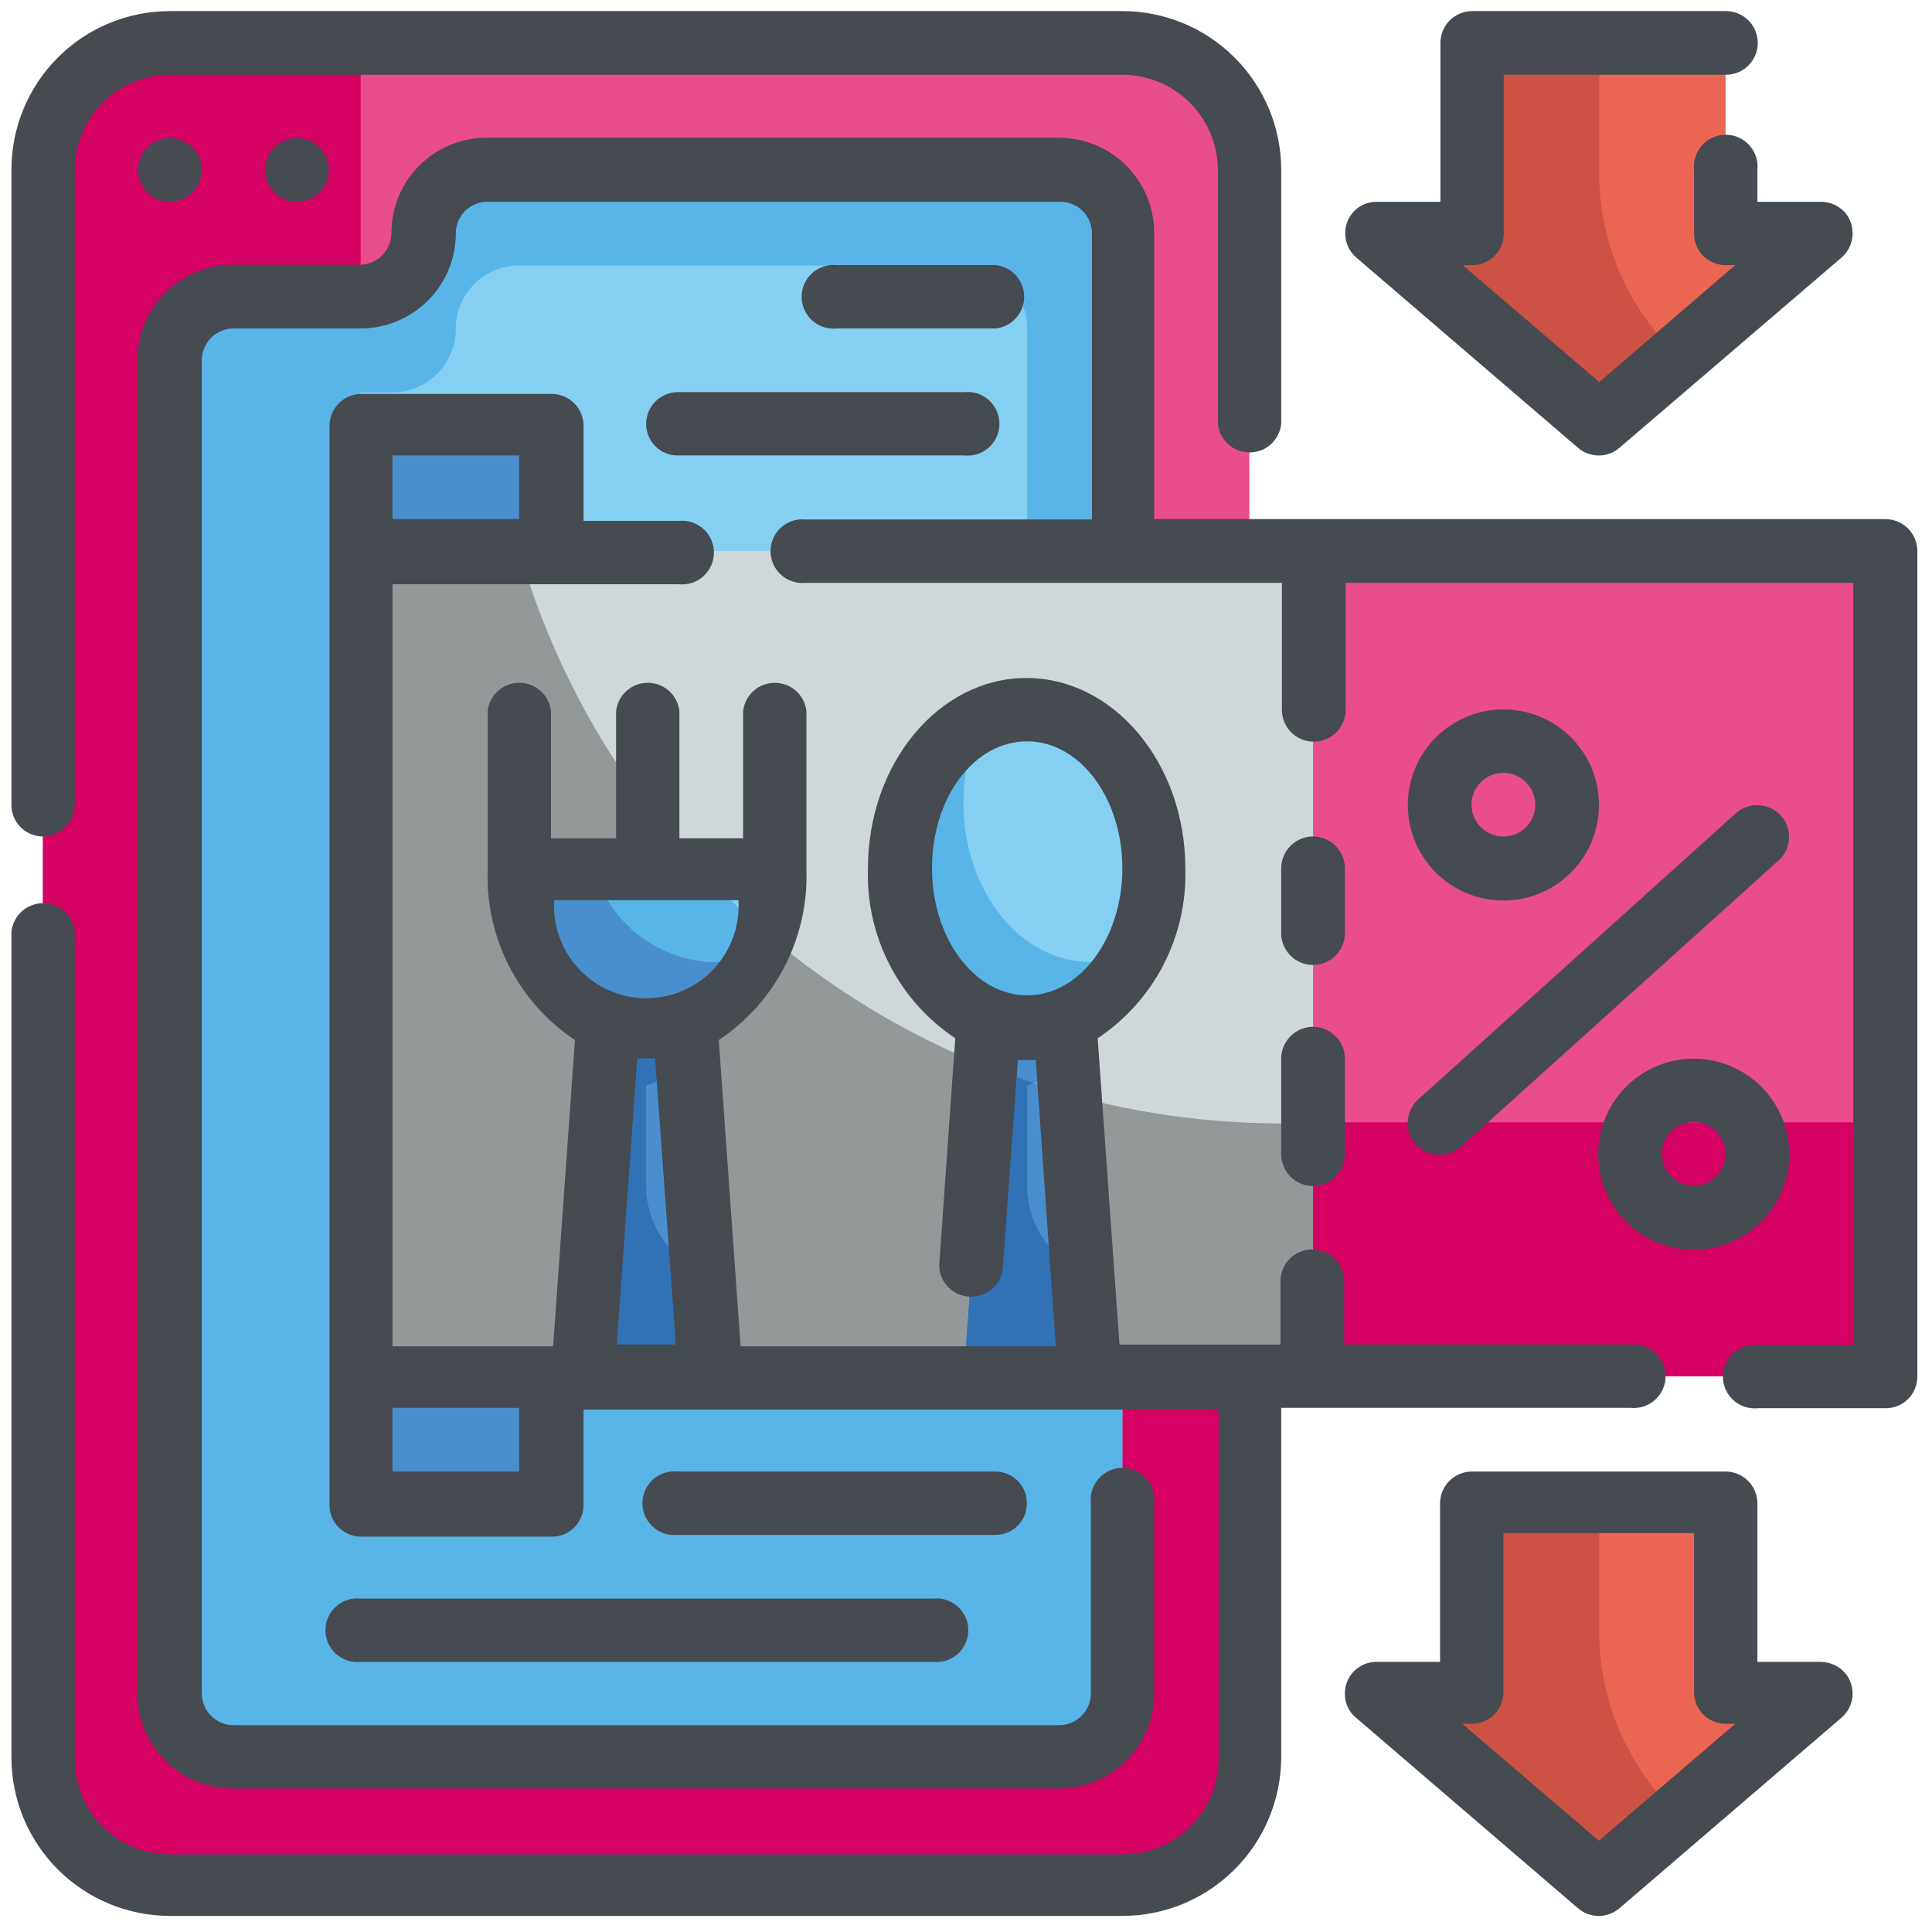 <svg width="54" height="54" viewBox="0 0 54 54" fill="none" xmlns="http://www.w3.org/2000/svg">
<path d="M31.37 1.2H4.75C2.789 1.2 1.2 2.789 1.2 4.75V49.12C1.2 51.081 2.789 52.67 4.75 52.67H31.37C33.331 52.67 34.92 51.081 34.92 49.12V4.75C34.92 2.789 33.331 1.2 31.37 1.2Z" fill="#E94D8C"/>
<path d="M34.92 38.47V49.12C34.92 49.586 34.828 50.048 34.65 50.479C34.471 50.909 34.21 51.301 33.88 51.63C33.55 51.96 33.159 52.221 32.728 52.4C32.298 52.578 31.836 52.67 31.37 52.67H4.75C4.284 52.67 3.822 52.578 3.391 52.4C2.961 52.221 2.569 51.96 2.24 51.63C1.91 51.301 1.649 50.909 1.47 50.479C1.292 50.048 1.2 49.586 1.2 49.12V4.75C1.2 3.809 1.574 2.906 2.24 2.24C2.905 1.574 3.808 1.2 4.75 1.2H10.08V34.97C10.08 35.912 10.454 36.815 11.12 37.48C11.786 38.146 12.688 38.52 13.63 38.52L34.92 38.47Z" fill="#D50264"/>
<path d="M11.85 6.52C11.85 6.99 11.664 7.442 11.332 7.775C11.001 8.109 10.55 8.297 10.08 8.3H6.53C6.06 8.3 5.608 8.486 5.275 8.818C4.941 9.15 4.753 9.6 4.75 10.07V47.34C4.75 47.812 4.938 48.265 5.271 48.599C5.605 48.933 6.058 49.12 6.53 49.12H29.6C30.07 49.117 30.52 48.929 30.852 48.595C31.184 48.262 31.37 47.81 31.37 47.34V6.52C31.37 6.051 31.183 5.6 30.852 5.269C30.52 4.937 30.069 4.75 29.6 4.75H13.6C13.135 4.758 12.691 4.948 12.364 5.278C12.037 5.609 11.852 6.055 11.85 6.52V6.52Z" fill="#85D0F2"/>
<path d="M6.53 49.12H29.6C30.07 49.117 30.521 48.929 30.852 48.595C31.184 48.262 31.37 47.81 31.37 47.34V6.52C31.37 6.051 31.184 5.6 30.852 5.269C30.52 4.937 30.07 4.75 29.6 4.75H13.6C13.369 4.755 13.142 4.806 12.931 4.899C12.72 4.993 12.53 5.127 12.371 5.294C12.212 5.462 12.087 5.659 12.005 5.874C11.922 6.09 11.883 6.319 11.89 6.55V6.55C11.88 7.013 11.689 7.455 11.358 7.78C11.028 8.104 10.584 8.288 10.12 8.29H6.57C6.1 8.29 5.648 8.476 5.315 8.808C4.981 9.14 4.793 9.59 4.79 10.06V47.33C4.787 47.797 4.968 48.246 5.294 48.581C5.619 48.916 6.063 49.11 6.53 49.12V49.12ZM13.63 38.47C12.688 38.47 11.786 38.096 11.12 37.43C10.454 36.765 10.08 35.862 10.08 34.92V10.97H10.97C11.44 10.967 11.891 10.779 12.222 10.445C12.554 10.112 12.74 9.66 12.74 9.19C12.74 8.721 12.927 8.27 13.258 7.939C13.59 7.607 14.041 7.42 14.51 7.42H26.94C27.41 7.42 27.86 7.607 28.192 7.939C28.524 8.27 28.71 8.721 28.71 9.19V38.47H13.63Z" fill="#59B5E7"/>
<path d="M10.08 11.85H15.4V42.02H10.08V11.85Z" fill="#4A8FCD"/>
<path d="M10.08 15.4H52.7V38.47H10.08V15.4Z" fill="#CFD7D9"/>
<path d="M52.7 31.37V38.47H10.08V15.4H14.51C15.85 20.013 18.651 24.067 22.492 26.952C26.333 29.837 31.006 31.398 35.81 31.4L52.7 31.37Z" fill="#939999"/>
<path d="M19.84 38.47H16.29L17.18 26.04H18.95L19.84 38.47Z" fill="#4A8FCD"/>
<path d="M19.84 38.47H16.29L17.18 26.04H18.95L19.21 29.67C18.878 29.972 18.486 30.201 18.06 30.34V33.14C18.061 33.653 18.209 34.155 18.487 34.586C18.766 35.017 19.163 35.359 19.63 35.57L19.84 38.47Z" fill="#3172B7"/>
<path d="M21.61 24.27C21.61 26.72 20.02 28.71 18.06 28.71C16.1 28.71 14.51 26.71 14.51 24.27H21.61Z" fill="#85D0F2"/>
<path d="M21.33 25.97C21.14 26.71 20.722 27.371 20.135 27.859C19.548 28.348 18.822 28.638 18.06 28.69C16.06 28.69 14.51 26.69 14.51 24.25H19.51C20.081 24.86 20.689 25.434 21.33 25.97V25.97Z" fill="#59B5E7"/>
<path d="M30.49 38.47H26.94L27.83 26.04H29.6L30.49 38.47Z" fill="#59B5E7"/>
<path d="M30.49 38.47H26.94L27.83 26.04H29.6L29.86 29.67C29.528 29.972 29.136 30.201 28.71 30.34V33.14C28.71 33.653 28.859 34.155 29.137 34.586C29.416 35.017 29.812 35.359 30.28 35.57L30.49 38.47Z" fill="#4A8FCD"/>
<path d="M28.71 28.71C30.671 28.71 32.26 26.722 32.26 24.27C32.26 21.818 30.671 19.83 28.71 19.83C26.749 19.83 25.16 21.818 25.16 24.27C25.16 26.722 26.749 28.71 28.71 28.71Z" fill="#85D0F2"/>
<path d="M31.7 26.67C31.429 27.245 31.007 27.735 30.478 28.087C29.95 28.44 29.335 28.641 28.7 28.67C26.7 28.67 25.15 26.67 25.15 24.23C25.106 23.386 25.302 22.547 25.717 21.811C26.131 21.074 26.746 20.471 27.49 20.07C27.112 20.806 26.92 21.623 26.93 22.45C26.93 24.9 28.52 26.89 30.48 26.89C30.897 26.902 31.313 26.828 31.7 26.67V26.67Z" fill="#59B5E7"/>
<path d="M21.05 26.67C20.781 27.246 20.359 27.738 19.83 28.09C19.301 28.443 18.685 28.644 18.05 28.67C16.05 28.67 14.5 26.67 14.5 24.23H16.58C16.778 24.956 17.197 25.603 17.78 26.08C18.362 26.556 19.079 26.84 19.83 26.89C20.248 26.902 20.663 26.828 21.05 26.67V26.67Z" fill="#4A8FCD"/>
<path d="M30.49 38.47H26.94L27.56 29.78C28.329 30.093 29.117 30.357 29.92 30.57L30.49 38.47Z" fill="#4A8FCD"/>
<path d="M30.49 38.47H26.94L27.56 29.78C28 29.96 28.45 30.13 28.9 30.27L28.71 30.34V33.14C28.71 33.653 28.859 34.155 29.137 34.586C29.416 35.017 29.812 35.359 30.28 35.57L30.49 38.47Z" fill="#3172B7"/>
<path d="M36.7 15.4H52.7V38.47H36.7V15.4Z" fill="#E94D8C"/>
<path d="M36.7 31.37H52.7V38.47H36.7V31.37Z" fill="#D50264"/>
<path d="M48.23 47.34V42.02H41.14V47.34H38.47L44.7 52.67L50.91 47.34H48.23Z" fill="#EB6652"/>
<path d="M48.23 6.52V1.2H41.14V6.52H38.47L44.69 11.85L50.9 6.52H48.23Z" fill="#EB6652"/>
<path d="M46.93 50.74L44.7 52.67L38.48 47.34H41.15V42.02H44.7V45.57C44.694 46.539 44.888 47.499 45.272 48.389C45.656 49.279 46.221 50.08 46.93 50.74V50.74Z" fill="#CC5244"/>
<path d="M46.93 9.97L44.7 11.85L38.48 6.52H41.15V1.2H44.7V4.75C44.687 5.728 44.878 6.697 45.262 7.596C45.646 8.495 46.214 9.304 46.93 9.97V9.97Z" fill="#CC5244"/>
<path d="M1.2 23.38C1.436 23.38 1.662 23.286 1.829 23.119C1.996 22.953 2.09 22.726 2.09 22.49V4.75C2.09 4.401 2.159 4.055 2.292 3.732C2.426 3.409 2.622 3.116 2.869 2.869C3.116 2.622 3.409 2.426 3.732 2.293C4.055 2.159 4.401 2.09 4.75 2.09H31.37C32.076 2.09 32.754 2.37 33.254 2.869C33.755 3.367 34.037 4.044 34.04 4.75V11.85C34.063 12.069 34.166 12.271 34.33 12.418C34.493 12.565 34.705 12.646 34.925 12.646C35.145 12.646 35.357 12.565 35.52 12.418C35.683 12.271 35.787 12.069 35.81 11.85V4.75C35.81 3.572 35.342 2.443 34.509 1.611C33.677 0.778 32.547 0.31 31.37 0.31H4.75C4.167 0.31 3.59 0.425 3.052 0.648C2.514 0.871 2.025 1.199 1.614 1.611C1.202 2.024 0.876 2.513 0.654 3.052C0.432 3.59 0.319 4.167 0.32 4.75V22.49C0.319 22.607 0.34 22.722 0.384 22.83C0.428 22.938 0.492 23.036 0.574 23.119C0.656 23.202 0.753 23.267 0.861 23.312C0.968 23.357 1.083 23.38 1.2 23.38V23.38Z" fill="#464A51"/>
<path d="M4.75 5.64C5.241 5.64 5.64 5.242 5.64 4.75C5.64 4.259 5.241 3.86 4.75 3.86C4.258 3.86 3.86 4.259 3.86 4.75C3.86 5.242 4.258 5.64 4.75 5.64Z" fill="#464A51"/>
<path d="M8.3 5.64C8.791 5.64 9.19 5.242 9.19 4.75C9.19 4.259 8.791 3.86 8.3 3.86C7.808 3.86 7.41 4.259 7.41 4.75C7.41 5.242 7.808 5.64 8.3 5.64Z" fill="#464A51"/>
<path d="M52.7 14.51H32.26V6.51C32.26 5.805 31.98 5.128 31.481 4.629C30.982 4.13 30.305 3.85 29.6 3.85H13.6C12.894 3.85 12.218 4.13 11.719 4.629C11.22 5.128 10.94 5.805 10.94 6.51C10.94 6.746 10.846 6.973 10.679 7.139C10.512 7.306 10.286 7.4 10.05 7.4H6.5C5.794 7.4 5.118 7.68 4.619 8.179C4.12 8.678 3.84 9.355 3.84 10.06V47.33C3.84 48.036 4.12 48.712 4.619 49.211C5.118 49.71 5.794 49.99 6.5 49.99H29.6C30.305 49.99 30.982 49.71 31.481 49.211C31.98 48.712 32.26 48.036 32.26 47.33V42.01C32.273 41.886 32.26 41.76 32.222 41.642C32.183 41.523 32.12 41.414 32.037 41.321C31.953 41.228 31.851 41.154 31.737 41.103C31.623 41.052 31.5 41.026 31.375 41.026C31.25 41.026 31.127 41.052 31.013 41.103C30.899 41.154 30.797 41.228 30.713 41.321C30.63 41.414 30.567 41.523 30.528 41.642C30.49 41.76 30.477 41.886 30.49 42.01V47.33C30.49 47.566 30.396 47.792 30.229 47.959C30.062 48.126 29.836 48.22 29.6 48.22H6.53C6.294 48.22 6.067 48.126 5.901 47.959C5.734 47.792 5.64 47.566 5.64 47.33V10.07C5.64 9.834 5.734 9.608 5.901 9.441C6.067 9.274 6.294 9.18 6.53 9.18H10.08C10.785 9.18 11.462 8.9 11.961 8.401C12.46 7.902 12.74 7.226 12.74 6.52C12.74 6.404 12.763 6.288 12.808 6.181C12.853 6.074 12.918 5.976 13.001 5.894C13.084 5.812 13.182 5.748 13.29 5.704C13.398 5.661 13.513 5.639 13.63 5.64H29.63C29.746 5.639 29.862 5.661 29.97 5.704C30.078 5.748 30.176 5.812 30.259 5.894C30.341 5.976 30.407 6.074 30.452 6.181C30.497 6.288 30.52 6.404 30.52 6.52V14.52H22.52C22.396 14.507 22.27 14.52 22.151 14.558C22.033 14.597 21.923 14.66 21.831 14.743C21.738 14.827 21.663 14.929 21.613 15.043C21.562 15.157 21.536 15.28 21.536 15.405C21.536 15.53 21.562 15.653 21.613 15.767C21.663 15.881 21.738 15.983 21.831 16.067C21.923 16.15 22.033 16.213 22.151 16.252C22.27 16.29 22.396 16.303 22.52 16.29H35.83V19.84C35.83 20.076 35.924 20.302 36.09 20.469C36.257 20.636 36.484 20.73 36.72 20.73C36.956 20.73 37.182 20.636 37.349 20.469C37.516 20.302 37.61 20.076 37.61 19.84V16.29H51.8V37.59H49.14C49.016 37.577 48.89 37.59 48.772 37.628C48.653 37.667 48.543 37.73 48.45 37.813C48.358 37.897 48.283 37.999 48.233 38.113C48.182 38.227 48.156 38.35 48.156 38.475C48.156 38.6 48.182 38.723 48.233 38.837C48.283 38.951 48.358 39.053 48.45 39.137C48.543 39.22 48.653 39.283 48.772 39.322C48.89 39.36 49.016 39.373 49.14 39.36H52.7C52.816 39.361 52.932 39.34 53.04 39.296C53.148 39.252 53.246 39.188 53.329 39.106C53.411 39.024 53.477 38.927 53.522 38.819C53.567 38.712 53.59 38.596 53.59 38.48V15.4C53.59 15.164 53.496 14.938 53.329 14.771C53.162 14.604 52.936 14.51 52.7 14.51V14.51Z" fill="#464A51"/>
<path d="M45.57 39.35C45.694 39.363 45.819 39.35 45.938 39.312C46.057 39.273 46.166 39.21 46.259 39.127C46.352 39.043 46.426 38.941 46.477 38.827C46.528 38.713 46.554 38.59 46.554 38.465C46.554 38.34 46.528 38.217 46.477 38.103C46.426 37.989 46.352 37.887 46.259 37.803C46.166 37.72 46.057 37.657 45.938 37.618C45.819 37.58 45.694 37.567 45.57 37.58H37.57V35.81C37.57 35.693 37.547 35.577 37.502 35.469C37.457 35.361 37.392 35.263 37.309 35.181C37.227 35.098 37.128 35.032 37.02 34.988C36.912 34.943 36.797 34.92 36.68 34.92C36.563 34.92 36.447 34.943 36.339 34.988C36.231 35.032 36.133 35.098 36.05 35.181C35.968 35.263 35.902 35.361 35.858 35.469C35.813 35.577 35.79 35.693 35.79 35.81V37.58H31.29L30.68 29.02C31.458 28.502 32.092 27.794 32.521 26.963C32.949 26.131 33.159 25.205 33.13 24.27C33.13 21.33 31.13 18.95 28.69 18.95C26.25 18.95 24.26 21.33 24.26 24.27C24.229 25.204 24.436 26.13 24.863 26.962C25.29 27.793 25.922 28.501 26.7 29.02L26.26 35.24C26.243 35.36 26.251 35.483 26.284 35.6C26.317 35.717 26.374 35.826 26.451 35.919C26.528 36.013 26.624 36.09 26.732 36.146C26.84 36.201 26.959 36.233 27.08 36.24H27.15C27.373 36.24 27.588 36.156 27.752 36.004C27.915 35.852 28.015 35.643 28.03 35.42L28.45 29.63H28.95L29.51 37.63H20.7L20.09 29.07C20.868 28.552 21.502 27.844 21.931 27.013C22.359 26.181 22.569 25.255 22.54 24.32V19.88C22.517 19.662 22.413 19.459 22.25 19.312C22.087 19.166 21.875 19.084 21.655 19.084C21.435 19.084 21.223 19.166 21.06 19.312C20.896 19.459 20.793 19.662 20.77 19.88V23.43H18.99V19.88C18.967 19.662 18.863 19.459 18.7 19.312C18.537 19.166 18.325 19.084 18.105 19.084C17.885 19.084 17.673 19.166 17.51 19.312C17.346 19.459 17.243 19.662 17.22 19.88V23.43H15.4V19.88C15.377 19.662 15.273 19.459 15.11 19.312C14.947 19.166 14.735 19.084 14.515 19.084C14.295 19.084 14.083 19.166 13.92 19.312C13.756 19.459 13.653 19.662 13.63 19.88V24.32C13.599 25.254 13.806 26.18 14.233 27.012C14.66 27.843 15.293 28.551 16.07 29.07L15.46 37.63H10.97V16.33H18.97C19.094 16.343 19.22 16.33 19.338 16.292C19.457 16.253 19.566 16.19 19.659 16.107C19.752 16.023 19.826 15.921 19.877 15.807C19.928 15.693 19.954 15.57 19.954 15.445C19.954 15.32 19.928 15.197 19.877 15.083C19.826 14.969 19.752 14.867 19.659 14.783C19.566 14.7 19.457 14.637 19.338 14.598C19.22 14.56 19.094 14.547 18.97 14.56H16.31V11.9C16.31 11.664 16.216 11.438 16.049 11.271C15.882 11.104 15.656 11.01 15.42 11.01H10.1C9.864 11.01 9.637 11.104 9.47 11.271C9.304 11.438 9.21 11.664 9.21 11.9V42.07C9.21 42.186 9.233 42.302 9.278 42.409C9.323 42.517 9.388 42.614 9.471 42.696C9.554 42.778 9.652 42.842 9.76 42.886C9.868 42.929 9.983 42.951 10.1 42.95H15.42C15.536 42.951 15.652 42.929 15.76 42.886C15.868 42.842 15.966 42.778 16.049 42.696C16.131 42.614 16.197 42.517 16.242 42.409C16.287 42.302 16.31 42.186 16.31 42.07V39.4H34.06V49.17C34.057 49.876 33.775 50.553 33.274 51.051C32.774 51.55 32.096 51.83 31.39 51.83H4.75C4.044 51.83 3.368 51.55 2.869 51.051C2.37 50.552 2.09 49.876 2.09 49.17V26.04C2.067 25.822 1.963 25.619 1.8 25.472C1.637 25.326 1.425 25.244 1.205 25.244C0.985 25.244 0.773 25.326 0.61 25.472C0.446 25.619 0.343 25.822 0.32 26.04V49.12C0.32 50.295 0.787 51.422 1.617 52.252C2.448 53.083 3.575 53.55 4.75 53.55H31.37C32.546 53.55 33.673 53.084 34.506 52.253C35.338 51.423 35.807 50.296 35.81 49.12V39.35H45.57ZM26.05 24.27C26.05 22.27 27.24 20.72 28.71 20.72C30.18 20.72 31.37 22.31 31.37 24.27C31.37 26.23 30.18 27.82 28.71 27.82C27.24 27.82 26.05 26.23 26.05 24.27ZM20.64 25.16C20.662 25.512 20.611 25.864 20.492 26.195C20.372 26.527 20.186 26.83 19.945 27.087C19.704 27.344 19.413 27.549 19.089 27.689C18.766 27.828 18.417 27.901 18.065 27.901C17.712 27.901 17.364 27.828 17.041 27.689C16.717 27.549 16.426 27.344 16.185 27.087C15.943 26.83 15.757 26.527 15.638 26.195C15.518 25.864 15.468 25.512 15.49 25.16H20.64ZM17.81 29.58H18.31L18.89 37.58H17.24L17.81 29.58ZM14.51 12.73V14.51H10.97V12.73H14.51ZM14.51 41.13H10.97V39.35H14.51V41.13Z" fill="#464A51"/>
<path d="M36.7 26.97C36.936 26.97 37.162 26.876 37.329 26.709C37.496 26.543 37.59 26.316 37.59 26.08V24.27C37.59 24.153 37.567 24.038 37.522 23.93C37.477 23.822 37.412 23.724 37.329 23.641C37.247 23.558 37.149 23.493 37.041 23.448C36.933 23.403 36.817 23.38 36.7 23.38C36.583 23.38 36.467 23.403 36.359 23.448C36.251 23.493 36.153 23.558 36.071 23.641C35.988 23.724 35.922 23.822 35.878 23.93C35.833 24.038 35.81 24.153 35.81 24.27V26.04C35.805 26.16 35.824 26.28 35.866 26.393C35.908 26.506 35.973 26.608 36.056 26.695C36.139 26.782 36.239 26.852 36.35 26.899C36.461 26.946 36.58 26.97 36.7 26.97V26.97Z" fill="#464A51"/>
<path d="M35.81 32.26C35.81 32.496 35.904 32.722 36.071 32.889C36.237 33.056 36.464 33.15 36.7 33.15C36.936 33.15 37.162 33.056 37.329 32.889C37.496 32.722 37.59 32.496 37.59 32.26V29.59C37.59 29.354 37.496 29.128 37.329 28.961C37.162 28.794 36.936 28.7 36.7 28.7C36.464 28.7 36.237 28.794 36.071 28.961C35.904 29.128 35.81 29.354 35.81 29.59V32.26Z" fill="#464A51"/>
<path d="M42.02 19.83C41.491 19.83 40.975 19.987 40.535 20.281C40.096 20.575 39.754 20.992 39.552 21.481C39.35 21.969 39.298 22.506 39.402 23.025C39.506 23.543 39.761 24.019 40.135 24.392C40.51 24.765 40.986 25.018 41.505 25.12C42.024 25.222 42.561 25.168 43.049 24.964C43.536 24.76 43.953 24.417 44.245 23.976C44.537 23.536 44.692 23.019 44.69 22.49C44.69 22.14 44.621 21.793 44.486 21.47C44.352 21.146 44.155 20.853 43.907 20.606C43.659 20.358 43.365 20.163 43.041 20.03C42.717 19.897 42.37 19.829 42.02 19.83ZM42.02 23.38C41.844 23.38 41.672 23.328 41.525 23.23C41.379 23.132 41.265 22.993 41.198 22.831C41.13 22.668 41.113 22.489 41.147 22.317C41.181 22.144 41.266 21.985 41.391 21.861C41.515 21.736 41.674 21.651 41.846 21.617C42.019 21.583 42.198 21.601 42.36 21.668C42.523 21.735 42.662 21.849 42.76 21.996C42.858 22.142 42.91 22.314 42.91 22.49C42.911 22.607 42.889 22.724 42.845 22.832C42.801 22.941 42.735 23.04 42.652 23.122C42.569 23.205 42.471 23.271 42.362 23.315C42.253 23.359 42.137 23.381 42.02 23.38V23.38Z" fill="#464A51"/>
<path d="M47.35 29.59C46.821 29.588 46.304 29.743 45.864 30.035C45.423 30.327 45.08 30.744 44.876 31.231C44.672 31.719 44.618 32.256 44.72 32.775C44.822 33.293 45.075 33.77 45.448 34.145C45.821 34.519 46.297 34.774 46.815 34.878C47.334 34.982 47.871 34.93 48.359 34.728C48.848 34.526 49.265 34.184 49.559 33.745C49.853 33.305 50.01 32.789 50.01 32.26C50.01 31.554 49.73 30.876 49.231 30.376C48.733 29.875 48.056 29.593 47.35 29.59V29.59ZM47.35 33.14C47.173 33.142 47 33.091 46.852 32.994C46.704 32.897 46.588 32.758 46.52 32.595C46.451 32.432 46.433 32.252 46.467 32.079C46.501 31.905 46.586 31.746 46.711 31.621C46.836 31.496 46.995 31.411 47.169 31.377C47.342 31.343 47.522 31.361 47.685 31.43C47.848 31.498 47.987 31.614 48.084 31.762C48.181 31.91 48.232 32.083 48.23 32.26C48.23 32.493 48.137 32.717 47.972 32.882C47.807 33.047 47.583 33.14 47.35 33.14Z" fill="#464A51"/>
<path d="M48.53 22.72L39.65 30.72C39.473 30.875 39.364 31.093 39.347 31.327C39.331 31.561 39.407 31.792 39.56 31.97C39.716 32.148 39.936 32.257 40.171 32.273C40.407 32.29 40.64 32.214 40.82 32.06V32.06L49.7 24.06C49.877 23.906 49.985 23.688 50.002 23.454C50.019 23.22 49.943 22.988 49.79 22.81C49.634 22.633 49.414 22.524 49.178 22.507C48.943 22.49 48.71 22.567 48.53 22.72V22.72Z" fill="#464A51"/>
<path d="M18.06 11.85C18.06 11.966 18.083 12.082 18.128 12.189C18.173 12.297 18.238 12.394 18.321 12.476C18.404 12.558 18.502 12.622 18.61 12.666C18.718 12.71 18.833 12.731 18.95 12.73H26.95C27.074 12.743 27.199 12.73 27.318 12.692C27.437 12.653 27.546 12.59 27.639 12.507C27.732 12.423 27.806 12.321 27.857 12.207C27.908 12.093 27.934 11.97 27.934 11.845C27.934 11.72 27.908 11.597 27.857 11.483C27.806 11.369 27.732 11.267 27.639 11.183C27.546 11.1 27.437 11.037 27.318 10.998C27.199 10.96 27.074 10.947 26.95 10.96H18.95C18.714 10.96 18.487 11.054 18.32 11.221C18.154 11.388 18.06 11.614 18.06 11.85V11.85Z" fill="#464A51"/>
<path d="M27.83 9.18C28.049 9.157 28.251 9.053 28.398 8.89C28.544 8.727 28.626 8.515 28.626 8.295C28.626 8.075 28.544 7.863 28.398 7.7C28.251 7.537 28.049 7.433 27.83 7.41H23.39C23.266 7.397 23.14 7.41 23.022 7.448C22.903 7.487 22.794 7.55 22.701 7.633C22.608 7.717 22.534 7.819 22.483 7.933C22.432 8.047 22.406 8.17 22.406 8.295C22.406 8.42 22.432 8.543 22.483 8.657C22.534 8.771 22.608 8.873 22.701 8.957C22.794 9.04 22.903 9.103 23.022 9.142C23.14 9.18 23.266 9.193 23.39 9.18H27.83Z" fill="#464A51"/>
<path d="M28.7 42.02C28.701 41.904 28.679 41.788 28.636 41.68C28.592 41.572 28.527 41.474 28.446 41.391C28.364 41.309 28.266 41.243 28.159 41.198C28.051 41.153 27.936 41.13 27.82 41.13H18.94C18.816 41.117 18.69 41.13 18.571 41.168C18.453 41.207 18.343 41.27 18.25 41.353C18.158 41.437 18.083 41.539 18.033 41.653C17.982 41.767 17.956 41.89 17.956 42.015C17.956 42.14 17.982 42.263 18.033 42.377C18.083 42.491 18.158 42.593 18.25 42.677C18.343 42.76 18.453 42.823 18.571 42.862C18.69 42.9 18.816 42.913 18.94 42.9H27.82C27.936 42.901 28.051 42.88 28.158 42.836C28.265 42.792 28.363 42.727 28.445 42.645C28.527 42.563 28.592 42.466 28.636 42.358C28.679 42.251 28.701 42.136 28.7 42.02Z" fill="#464A51"/>
<path d="M10.08 44.68C9.956 44.667 9.83 44.68 9.712 44.718C9.593 44.757 9.483 44.82 9.391 44.903C9.298 44.987 9.224 45.089 9.173 45.203C9.122 45.317 9.096 45.44 9.096 45.565C9.096 45.69 9.122 45.813 9.173 45.927C9.224 46.041 9.298 46.143 9.391 46.227C9.483 46.31 9.593 46.373 9.712 46.412C9.83 46.45 9.956 46.463 10.08 46.45H26.08C26.204 46.463 26.329 46.45 26.448 46.412C26.567 46.373 26.676 46.31 26.769 46.227C26.862 46.143 26.936 46.041 26.987 45.927C27.038 45.813 27.064 45.69 27.064 45.565C27.064 45.44 27.038 45.317 26.987 45.203C26.936 45.089 26.862 44.987 26.769 44.903C26.676 44.82 26.567 44.757 26.448 44.718C26.329 44.68 26.204 44.667 26.08 44.68H10.08Z" fill="#464A51"/>
<path d="M50.9 46.45H49.12V42.02C49.12 41.784 49.026 41.558 48.859 41.391C48.692 41.224 48.466 41.13 48.23 41.13H41.14C40.904 41.13 40.678 41.224 40.511 41.391C40.344 41.558 40.25 41.784 40.25 42.02V46.45H38.47C38.353 46.45 38.238 46.473 38.131 46.518C38.023 46.563 37.926 46.629 37.844 46.711C37.762 46.794 37.698 46.892 37.654 47C37.61 47.108 37.589 47.224 37.59 47.34C37.588 47.468 37.615 47.594 37.668 47.711C37.722 47.827 37.801 47.929 37.9 48.01L44.11 53.34C44.271 53.476 44.474 53.551 44.685 53.551C44.895 53.551 45.099 53.476 45.26 53.34L51.47 48.01C51.648 47.857 51.759 47.64 51.778 47.406C51.796 47.172 51.722 46.94 51.57 46.76C51.486 46.665 51.383 46.588 51.267 46.535C51.152 46.482 51.027 46.453 50.9 46.45V46.45ZM44.69 51.45L40.87 48.18H41.14C41.256 48.18 41.372 48.157 41.479 48.112C41.586 48.067 41.684 48.002 41.766 47.919C41.848 47.836 41.912 47.738 41.956 47.63C41.999 47.522 42.021 47.407 42.02 47.29V42.85H47.35V47.29C47.349 47.407 47.37 47.522 47.414 47.63C47.458 47.738 47.522 47.836 47.604 47.919C47.686 48.002 47.783 48.067 47.891 48.112C47.998 48.157 48.114 48.18 48.23 48.18H48.5L44.69 51.45Z" fill="#464A51"/>
<path d="M44.11 12.52C44.271 12.656 44.474 12.731 44.685 12.731C44.895 12.731 45.099 12.656 45.26 12.52L51.47 7.2C51.649 7.045 51.76 6.826 51.778 6.591C51.797 6.355 51.722 6.121 51.57 5.94C51.485 5.846 51.382 5.771 51.267 5.72C51.151 5.668 51.026 5.641 50.9 5.64H49.12V4.75C49.133 4.626 49.12 4.5 49.082 4.382C49.043 4.263 48.98 4.154 48.897 4.061C48.813 3.968 48.711 3.894 48.597 3.843C48.483 3.792 48.36 3.766 48.235 3.766C48.11 3.766 47.987 3.792 47.873 3.843C47.759 3.894 47.657 3.968 47.573 4.061C47.49 4.154 47.427 4.263 47.388 4.382C47.35 4.5 47.337 4.626 47.35 4.75V6.52C47.349 6.636 47.37 6.752 47.414 6.86C47.458 6.968 47.522 7.066 47.604 7.149C47.686 7.232 47.783 7.297 47.891 7.342C47.998 7.387 48.114 7.41 48.23 7.41H48.5L44.7 10.68L40.88 7.41H41.15C41.266 7.41 41.382 7.387 41.489 7.342C41.596 7.297 41.694 7.232 41.776 7.149C41.858 7.066 41.922 6.968 41.966 6.86C42.009 6.752 42.031 6.636 42.03 6.52V2.09H48.24C48.357 2.09 48.472 2.067 48.581 2.022C48.688 1.978 48.787 1.912 48.869 1.829C48.952 1.747 49.017 1.649 49.062 1.541C49.107 1.433 49.13 1.317 49.13 1.2C49.13 1.083 49.107 0.967 49.062 0.859C49.017 0.751 48.952 0.653 48.869 0.571C48.787 0.488 48.688 0.423 48.581 0.378C48.472 0.333 48.357 0.31 48.24 0.31H41.15C40.914 0.31 40.688 0.404 40.521 0.571C40.354 0.738 40.26 0.964 40.26 1.2V5.64H38.48C38.364 5.639 38.249 5.661 38.142 5.704C38.034 5.748 37.937 5.813 37.855 5.895C37.773 5.977 37.708 6.074 37.664 6.182C37.62 6.289 37.599 6.404 37.6 6.52C37.599 6.649 37.627 6.777 37.68 6.894C37.734 7.012 37.812 7.116 37.91 7.2L44.11 12.52Z" fill="#464A51"/>
</svg>
